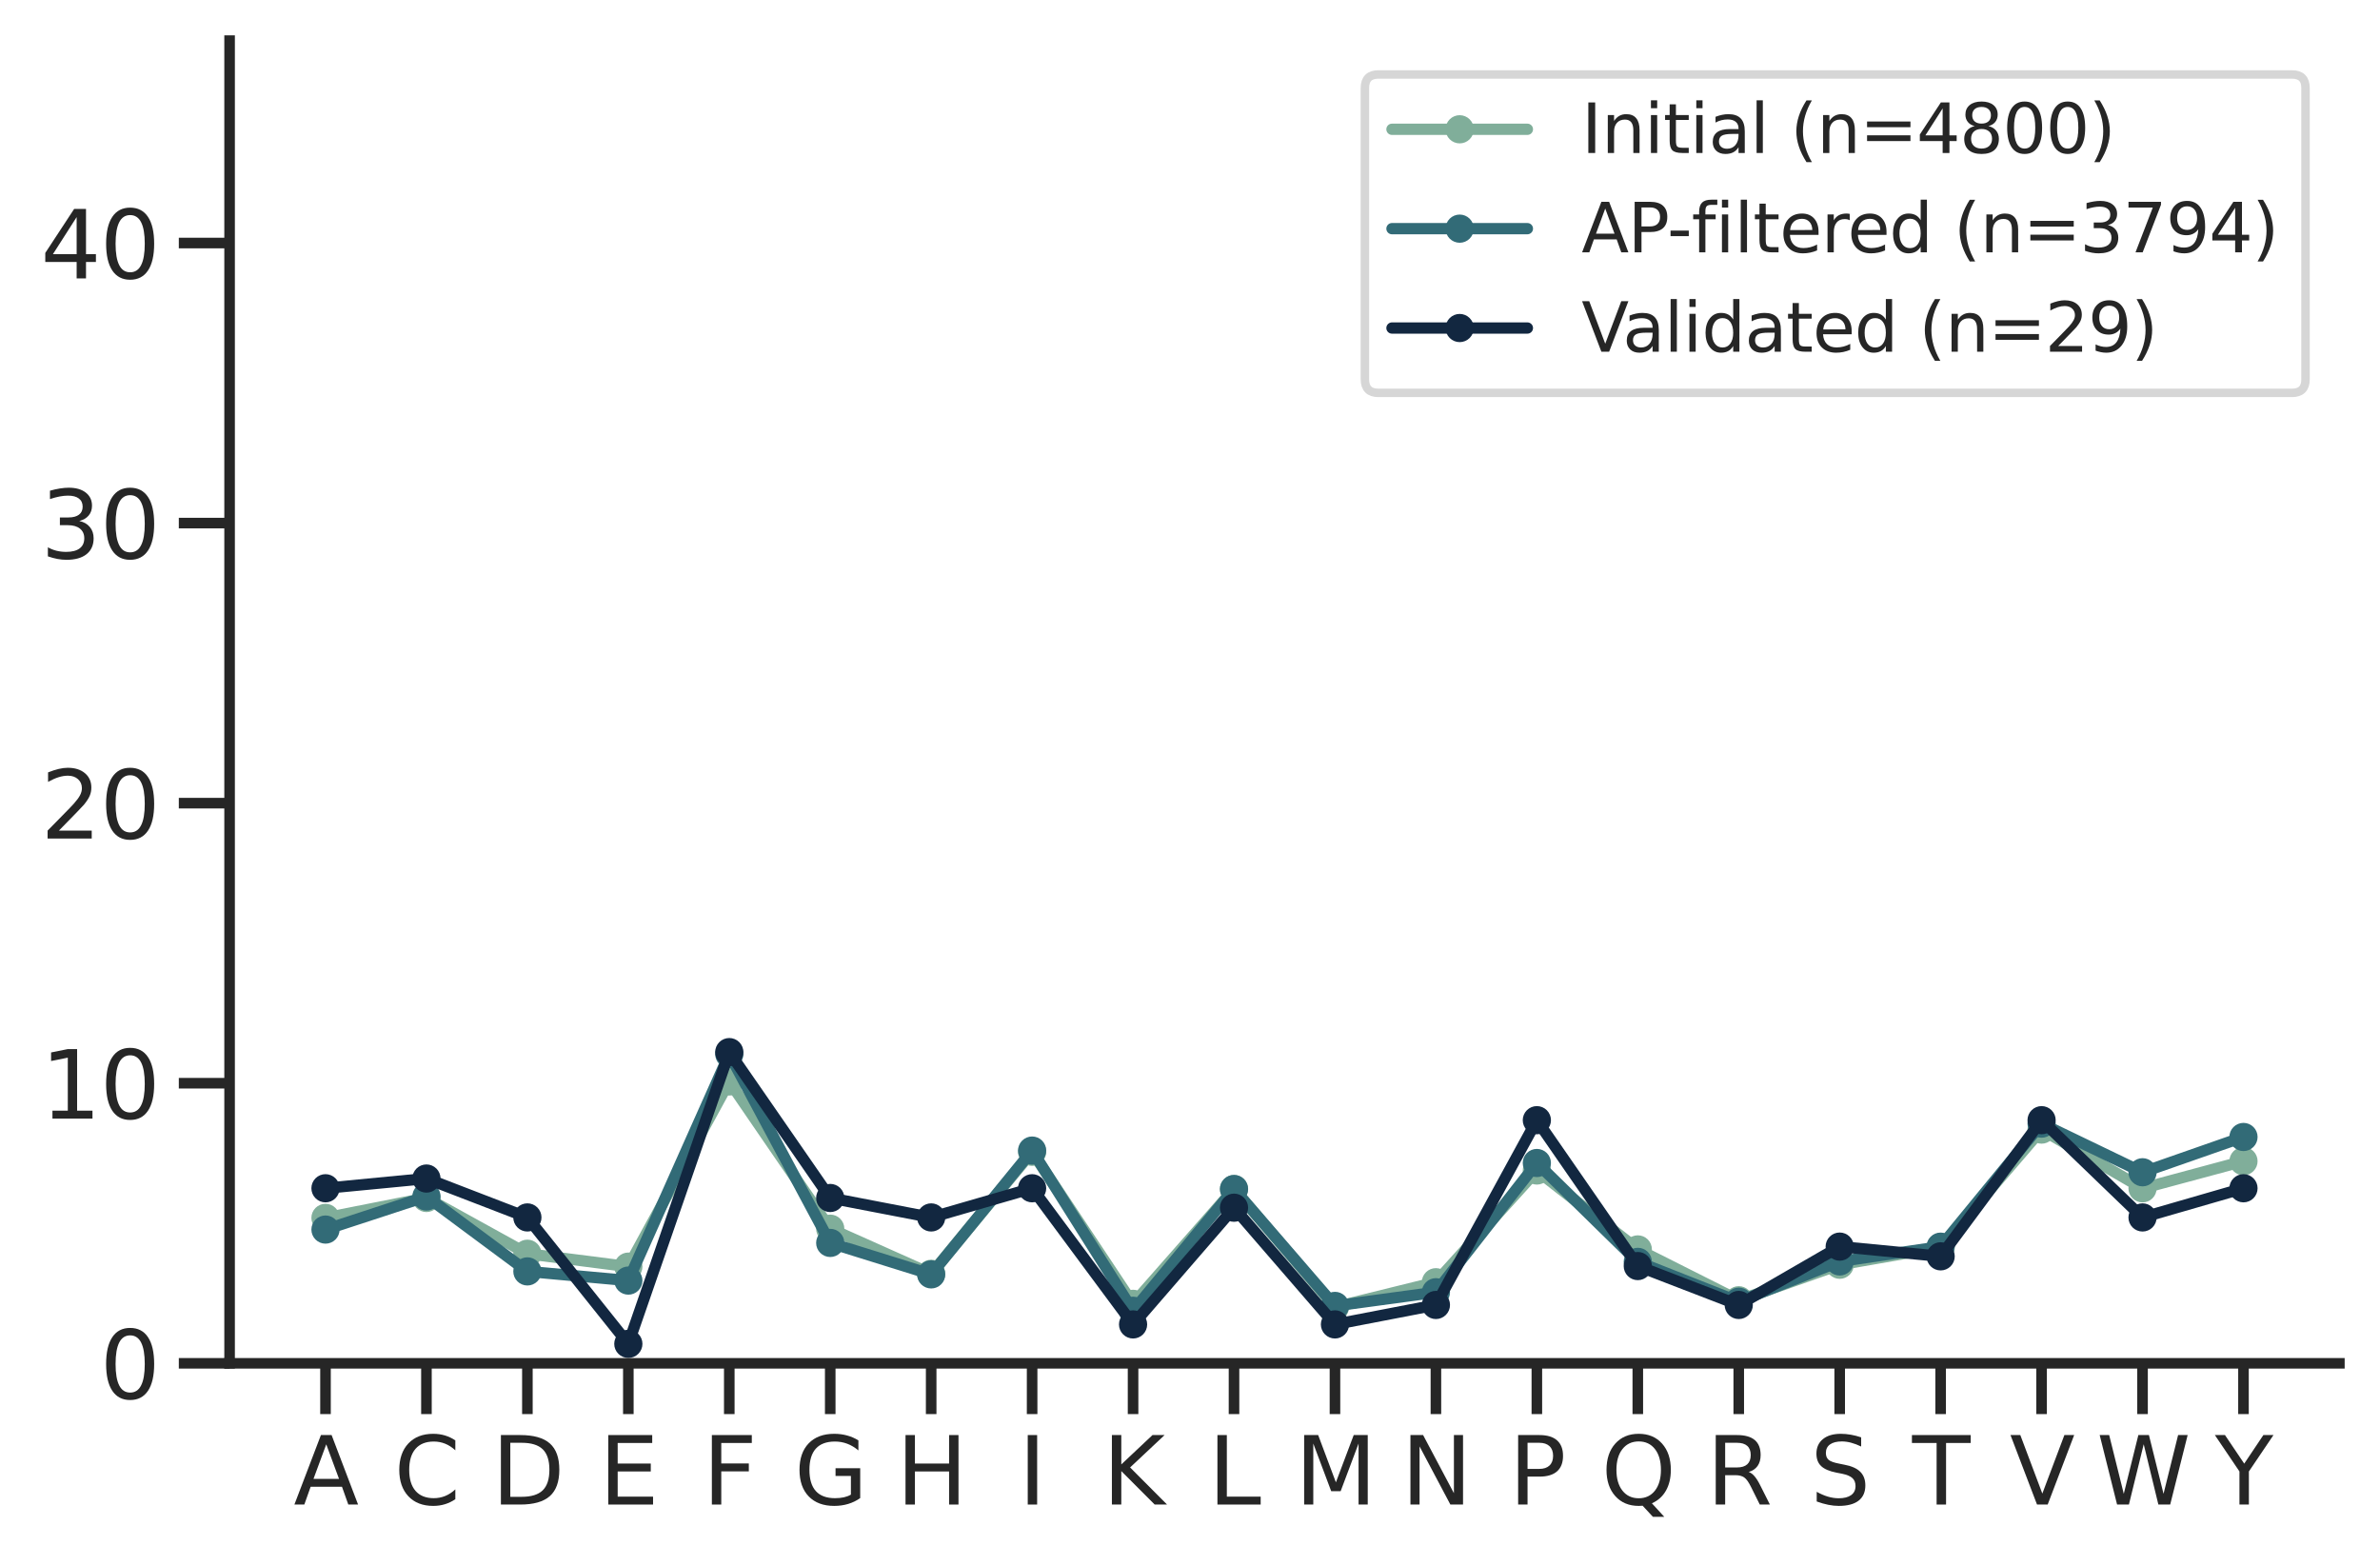<?xml version="1.0" encoding="utf-8" standalone="no"?>
<!DOCTYPE svg PUBLIC "-//W3C//DTD SVG 1.1//EN"
  "http://www.w3.org/Graphics/SVG/1.1/DTD/svg11.dtd">
<svg xmlns:xlink="http://www.w3.org/1999/xlink" width="421.856pt" height="277.329pt" viewBox="0 0 421.856 277.329" xmlns="http://www.w3.org/2000/svg" version="1.1">
 <defs>
  <style type="text/css">*{stroke-linejoin: round; stroke-linecap: butt}</style>
 </defs>
 <g id="figure_1">
  <g id="patch_1">
   <path d="M 0 277.329 
L 421.856 277.329 
L 421.856 0 
L 0 0 
z
" style="fill: #ffffff"/>
  </g>
  <g id="axes_1">
   <g id="patch_2">
    <path d="M 40.696 241.66 
L 414.656 241.66 
L 414.656 7.2 
L 40.696 7.2 
z
" style="fill: #ffffff"/>
   </g>
   <g id="matplotlib.axis_1">
    <g id="xtick_1">
     <g id="line2d_1">
      <defs>
       <path id="m243914f72f" d="M 0 0 
L 0 9 
" style="stroke: #262626; stroke-width: 1.875"/>
      </defs>
      <g>
       <use xlink:href="#m243914f72f" x="57.694" y="241.66" style="fill: #262626; stroke: #262626; stroke-width: 1.875"/>
      </g>
     </g>
     <g id="text_1">
      <!-- A -->
      <g style="fill: #262626" transform="translate(52.051 266.697) scale(0.165 -0.165)">
       <defs>
        <path id="DejaVuSans-41" d="M 2188 4044 
L 1331 1722 
L 3047 1722 
L 2188 4044 
z
M 1831 4666 
L 2547 4666 
L 4325 0 
L 3669 0 
L 3244 1197 
L 1141 1197 
L 716 0 
L 50 0 
L 1831 4666 
z
" transform="scale(0.016)"/>
       </defs>
       <use xlink:href="#DejaVuSans-41"/>
      </g>
     </g>
    </g>
    <g id="xtick_2">
     <g id="line2d_2">
      <g>
       <use xlink:href="#m243914f72f" x="75.587" y="241.66" style="fill: #262626; stroke: #262626; stroke-width: 1.875"/>
      </g>
     </g>
     <g id="text_2">
      <!-- C -->
      <g style="fill: #262626" transform="translate(69.826 266.697) scale(0.165 -0.165)">
       <defs>
        <path id="DejaVuSans-43" d="M 4122 4306 
L 4122 3641 
Q 3803 3938 3442 4084 
Q 3081 4231 2675 4231 
Q 1875 4231 1450 3742 
Q 1025 3253 1025 2328 
Q 1025 1406 1450 917 
Q 1875 428 2675 428 
Q 3081 428 3442 575 
Q 3803 722 4122 1019 
L 4122 359 
Q 3791 134 3420 21 
Q 3050 -91 2638 -91 
Q 1578 -91 968 557 
Q 359 1206 359 2328 
Q 359 3453 968 4101 
Q 1578 4750 2638 4750 
Q 3056 4750 3426 4639 
Q 3797 4528 4122 4306 
z
" transform="scale(0.016)"/>
       </defs>
       <use xlink:href="#DejaVuSans-43"/>
      </g>
     </g>
    </g>
    <g id="xtick_3">
     <g id="line2d_3">
      <g>
       <use xlink:href="#m243914f72f" x="93.48" y="241.66" style="fill: #262626; stroke: #262626; stroke-width: 1.875"/>
      </g>
     </g>
     <g id="text_3">
      <!-- D -->
      <g style="fill: #262626" transform="translate(87.128 266.697) scale(0.165 -0.165)">
       <defs>
        <path id="DejaVuSans-44" d="M 1259 4147 
L 1259 519 
L 2022 519 
Q 2988 519 3436 956 
Q 3884 1394 3884 2338 
Q 3884 3275 3436 3711 
Q 2988 4147 2022 4147 
L 1259 4147 
z
M 628 4666 
L 1925 4666 
Q 3281 4666 3915 4102 
Q 4550 3538 4550 2338 
Q 4550 1131 3912 565 
Q 3275 0 1925 0 
L 628 0 
L 628 4666 
z
" transform="scale(0.016)"/>
       </defs>
       <use xlink:href="#DejaVuSans-44"/>
      </g>
     </g>
    </g>
    <g id="xtick_4">
     <g id="line2d_4">
      <g>
       <use xlink:href="#m243914f72f" x="111.373" y="241.66" style="fill: #262626; stroke: #262626; stroke-width: 1.875"/>
      </g>
     </g>
     <g id="text_4">
      <!-- E -->
      <g style="fill: #262626" transform="translate(106.16 266.697) scale(0.165 -0.165)">
       <defs>
        <path id="DejaVuSans-45" d="M 628 4666 
L 3578 4666 
L 3578 4134 
L 1259 4134 
L 1259 2753 
L 3481 2753 
L 3481 2222 
L 1259 2222 
L 1259 531 
L 3634 531 
L 3634 0 
L 628 0 
L 628 4666 
z
" transform="scale(0.016)"/>
       </defs>
       <use xlink:href="#DejaVuSans-45"/>
      </g>
     </g>
    </g>
    <g id="xtick_5">
     <g id="line2d_5">
      <g>
       <use xlink:href="#m243914f72f" x="129.266" y="241.66" style="fill: #262626; stroke: #262626; stroke-width: 1.875"/>
      </g>
     </g>
     <g id="text_5">
      <!-- F -->
      <g style="fill: #262626" transform="translate(124.521 266.697) scale(0.165 -0.165)">
       <defs>
        <path id="DejaVuSans-46" d="M 628 4666 
L 3309 4666 
L 3309 4134 
L 1259 4134 
L 1259 2759 
L 3109 2759 
L 3109 2228 
L 1259 2228 
L 1259 0 
L 628 0 
L 628 4666 
z
" transform="scale(0.016)"/>
       </defs>
       <use xlink:href="#DejaVuSans-46"/>
      </g>
     </g>
    </g>
    <g id="xtick_6">
     <g id="line2d_6">
      <g>
       <use xlink:href="#m243914f72f" x="147.159" y="241.66" style="fill: #262626; stroke: #262626; stroke-width: 1.875"/>
      </g>
     </g>
     <g id="text_6">
      <!-- G -->
      <g style="fill: #262626" transform="translate(140.766 266.697) scale(0.165 -0.165)">
       <defs>
        <path id="DejaVuSans-47" d="M 3809 666 
L 3809 1919 
L 2778 1919 
L 2778 2438 
L 4434 2438 
L 4434 434 
Q 4069 175 3628 42 
Q 3188 -91 2688 -91 
Q 1594 -91 976 548 
Q 359 1188 359 2328 
Q 359 3472 976 4111 
Q 1594 4750 2688 4750 
Q 3144 4750 3555 4637 
Q 3966 4525 4313 4306 
L 4313 3634 
Q 3963 3931 3569 4081 
Q 3175 4231 2741 4231 
Q 1884 4231 1454 3753 
Q 1025 3275 1025 2328 
Q 1025 1384 1454 906 
Q 1884 428 2741 428 
Q 3075 428 3337 486 
Q 3600 544 3809 666 
z
" transform="scale(0.016)"/>
       </defs>
       <use xlink:href="#DejaVuSans-47"/>
      </g>
     </g>
    </g>
    <g id="xtick_7">
     <g id="line2d_7">
      <g>
       <use xlink:href="#m243914f72f" x="165.051" y="241.66" style="fill: #262626; stroke: #262626; stroke-width: 1.875"/>
      </g>
     </g>
     <g id="text_7">
      <!-- H -->
      <g style="fill: #262626" transform="translate(158.847 266.697) scale(0.165 -0.165)">
       <defs>
        <path id="DejaVuSans-48" d="M 628 4666 
L 1259 4666 
L 1259 2753 
L 3553 2753 
L 3553 4666 
L 4184 4666 
L 4184 0 
L 3553 0 
L 3553 2222 
L 1259 2222 
L 1259 0 
L 628 0 
L 628 4666 
z
" transform="scale(0.016)"/>
       </defs>
       <use xlink:href="#DejaVuSans-48"/>
      </g>
     </g>
    </g>
    <g id="xtick_8">
     <g id="line2d_8">
      <g>
       <use xlink:href="#m243914f72f" x="182.944" y="241.66" style="fill: #262626; stroke: #262626; stroke-width: 1.875"/>
      </g>
     </g>
     <g id="text_8">
      <!-- I -->
      <g style="fill: #262626" transform="translate(180.51 266.697) scale(0.165 -0.165)">
       <defs>
        <path id="DejaVuSans-49" d="M 628 4666 
L 1259 4666 
L 1259 0 
L 628 0 
L 628 4666 
z
" transform="scale(0.016)"/>
       </defs>
       <use xlink:href="#DejaVuSans-49"/>
      </g>
     </g>
    </g>
    <g id="xtick_9">
     <g id="line2d_9">
      <g>
       <use xlink:href="#m243914f72f" x="200.837" y="241.66" style="fill: #262626; stroke: #262626; stroke-width: 1.875"/>
      </g>
     </g>
     <g id="text_9">
      <!-- K -->
      <g style="fill: #262626" transform="translate(195.427 266.697) scale(0.165 -0.165)">
       <defs>
        <path id="DejaVuSans-4b" d="M 628 4666 
L 1259 4666 
L 1259 2694 
L 3353 4666 
L 4166 4666 
L 1850 2491 
L 4331 0 
L 3500 0 
L 1259 2247 
L 1259 0 
L 628 0 
L 628 4666 
z
" transform="scale(0.016)"/>
       </defs>
       <use xlink:href="#DejaVuSans-4b"/>
      </g>
     </g>
    </g>
    <g id="xtick_10">
     <g id="line2d_10">
      <g>
       <use xlink:href="#m243914f72f" x="218.73" y="241.66" style="fill: #262626; stroke: #262626; stroke-width: 1.875"/>
      </g>
     </g>
     <g id="text_10">
      <!-- L -->
      <g style="fill: #262626" transform="translate(214.133 266.697) scale(0.165 -0.165)">
       <defs>
        <path id="DejaVuSans-4c" d="M 628 4666 
L 1259 4666 
L 1259 531 
L 3531 531 
L 3531 0 
L 628 0 
L 628 4666 
z
" transform="scale(0.016)"/>
       </defs>
       <use xlink:href="#DejaVuSans-4c"/>
      </g>
     </g>
    </g>
    <g id="xtick_11">
     <g id="line2d_11">
      <g>
       <use xlink:href="#m243914f72f" x="236.623" y="241.66" style="fill: #262626; stroke: #262626; stroke-width: 1.875"/>
      </g>
     </g>
     <g id="text_11">
      <!-- M -->
      <g style="fill: #262626" transform="translate(229.504 266.697) scale(0.165 -0.165)">
       <defs>
        <path id="DejaVuSans-4d" d="M 628 4666 
L 1569 4666 
L 2759 1491 
L 3956 4666 
L 4897 4666 
L 4897 0 
L 4281 0 
L 4281 4097 
L 3078 897 
L 2444 897 
L 1241 4097 
L 1241 0 
L 628 0 
L 628 4666 
z
" transform="scale(0.016)"/>
       </defs>
       <use xlink:href="#DejaVuSans-4d"/>
      </g>
     </g>
    </g>
    <g id="xtick_12">
     <g id="line2d_12">
      <g>
       <use xlink:href="#m243914f72f" x="254.515" y="241.66" style="fill: #262626; stroke: #262626; stroke-width: 1.875"/>
      </g>
     </g>
     <g id="text_12">
      <!-- N -->
      <g style="fill: #262626" transform="translate(248.343 266.697) scale(0.165 -0.165)">
       <defs>
        <path id="DejaVuSans-4e" d="M 628 4666 
L 1478 4666 
L 3547 763 
L 3547 4666 
L 4159 4666 
L 4159 0 
L 3309 0 
L 1241 3903 
L 1241 0 
L 628 0 
L 628 4666 
z
" transform="scale(0.016)"/>
       </defs>
       <use xlink:href="#DejaVuSans-4e"/>
      </g>
     </g>
    </g>
    <g id="xtick_13">
     <g id="line2d_13">
      <g>
       <use xlink:href="#m243914f72f" x="272.408" y="241.66" style="fill: #262626; stroke: #262626; stroke-width: 1.875"/>
      </g>
     </g>
     <g id="text_13">
      <!-- P -->
      <g style="fill: #262626" transform="translate(267.434 266.697) scale(0.165 -0.165)">
       <defs>
        <path id="DejaVuSans-50" d="M 1259 4147 
L 1259 2394 
L 2053 2394 
Q 2494 2394 2734 2622 
Q 2975 2850 2975 3272 
Q 2975 3691 2734 3919 
Q 2494 4147 2053 4147 
L 1259 4147 
z
M 628 4666 
L 2053 4666 
Q 2838 4666 3239 4311 
Q 3641 3956 3641 3272 
Q 3641 2581 3239 2228 
Q 2838 1875 2053 1875 
L 1259 1875 
L 1259 0 
L 628 0 
L 628 4666 
z
" transform="scale(0.016)"/>
       </defs>
       <use xlink:href="#DejaVuSans-50"/>
      </g>
     </g>
    </g>
    <g id="xtick_14">
     <g id="line2d_14">
      <g>
       <use xlink:href="#m243914f72f" x="290.301" y="241.66" style="fill: #262626; stroke: #262626; stroke-width: 1.875"/>
      </g>
     </g>
     <g id="text_14">
      <!-- Q -->
      <g style="fill: #262626" transform="translate(283.807 266.697) scale(0.165 -0.165)">
       <defs>
        <path id="DejaVuSans-51" d="M 2522 4238 
Q 1834 4238 1429 3725 
Q 1025 3213 1025 2328 
Q 1025 1447 1429 934 
Q 1834 422 2522 422 
Q 3209 422 3611 934 
Q 4013 1447 4013 2328 
Q 4013 3213 3611 3725 
Q 3209 4238 2522 4238 
z
M 3406 84 
L 4238 -825 
L 3475 -825 
L 2784 -78 
Q 2681 -84 2626 -87 
Q 2572 -91 2522 -91 
Q 1538 -91 948 567 
Q 359 1225 359 2328 
Q 359 3434 948 4092 
Q 1538 4750 2522 4750 
Q 3503 4750 4090 4092 
Q 4678 3434 4678 2328 
Q 4678 1516 4351 937 
Q 4025 359 3406 84 
z
" transform="scale(0.016)"/>
       </defs>
       <use xlink:href="#DejaVuSans-51"/>
      </g>
     </g>
    </g>
    <g id="xtick_15">
     <g id="line2d_15">
      <g>
       <use xlink:href="#m243914f72f" x="308.194" y="241.66" style="fill: #262626; stroke: #262626; stroke-width: 1.875"/>
      </g>
     </g>
     <g id="text_15">
      <!-- R -->
      <g style="fill: #262626" transform="translate(302.461 266.697) scale(0.165 -0.165)">
       <defs>
        <path id="DejaVuSans-52" d="M 2841 2188 
Q 3044 2119 3236 1894 
Q 3428 1669 3622 1275 
L 4263 0 
L 3584 0 
L 2988 1197 
Q 2756 1666 2539 1819 
Q 2322 1972 1947 1972 
L 1259 1972 
L 1259 0 
L 628 0 
L 628 4666 
L 2053 4666 
Q 2853 4666 3247 4331 
Q 3641 3997 3641 3322 
Q 3641 2881 3436 2590 
Q 3231 2300 2841 2188 
z
M 1259 4147 
L 1259 2491 
L 2053 2491 
Q 2509 2491 2742 2702 
Q 2975 2913 2975 3322 
Q 2975 3731 2742 3939 
Q 2509 4147 2053 4147 
L 1259 4147 
z
" transform="scale(0.016)"/>
       </defs>
       <use xlink:href="#DejaVuSans-52"/>
      </g>
     </g>
    </g>
    <g id="xtick_16">
     <g id="line2d_16">
      <g>
       <use xlink:href="#m243914f72f" x="326.087" y="241.66" style="fill: #262626; stroke: #262626; stroke-width: 1.875"/>
      </g>
     </g>
     <g id="text_16">
      <!-- S -->
      <g style="fill: #262626" transform="translate(320.849 266.697) scale(0.165 -0.165)">
       <defs>
        <path id="DejaVuSans-53" d="M 3425 4513 
L 3425 3897 
Q 3066 4069 2747 4153 
Q 2428 4238 2131 4238 
Q 1616 4238 1336 4038 
Q 1056 3838 1056 3469 
Q 1056 3159 1242 3001 
Q 1428 2844 1947 2747 
L 2328 2669 
Q 3034 2534 3370 2195 
Q 3706 1856 3706 1288 
Q 3706 609 3251 259 
Q 2797 -91 1919 -91 
Q 1588 -91 1214 -16 
Q 841 59 441 206 
L 441 856 
Q 825 641 1194 531 
Q 1563 422 1919 422 
Q 2459 422 2753 634 
Q 3047 847 3047 1241 
Q 3047 1584 2836 1778 
Q 2625 1972 2144 2069 
L 1759 2144 
Q 1053 2284 737 2584 
Q 422 2884 422 3419 
Q 422 4038 858 4394 
Q 1294 4750 2059 4750 
Q 2388 4750 2728 4690 
Q 3069 4631 3425 4513 
z
" transform="scale(0.016)"/>
       </defs>
       <use xlink:href="#DejaVuSans-53"/>
      </g>
     </g>
    </g>
    <g id="xtick_17">
     <g id="line2d_17">
      <g>
       <use xlink:href="#m243914f72f" x="343.98" y="241.66" style="fill: #262626; stroke: #262626; stroke-width: 1.875"/>
      </g>
     </g>
     <g id="text_17">
      <!-- T -->
      <g style="fill: #262626" transform="translate(338.941 266.697) scale(0.165 -0.165)">
       <defs>
        <path id="DejaVuSans-54" d="M -19 4666 
L 3928 4666 
L 3928 4134 
L 2272 4134 
L 2272 0 
L 1638 0 
L 1638 4134 
L -19 4134 
L -19 4666 
z
" transform="scale(0.016)"/>
       </defs>
       <use xlink:href="#DejaVuSans-54"/>
      </g>
     </g>
    </g>
    <g id="xtick_18">
     <g id="line2d_18">
      <g>
       <use xlink:href="#m243914f72f" x="361.872" y="241.66" style="fill: #262626; stroke: #262626; stroke-width: 1.875"/>
      </g>
     </g>
     <g id="text_18">
      <!-- V -->
      <g style="fill: #262626" transform="translate(356.229 266.697) scale(0.165 -0.165)">
       <defs>
        <path id="DejaVuSans-56" d="M 1831 0 
L 50 4666 
L 709 4666 
L 2188 738 
L 3669 4666 
L 4325 4666 
L 2547 0 
L 1831 0 
z
" transform="scale(0.016)"/>
       </defs>
       <use xlink:href="#DejaVuSans-56"/>
      </g>
     </g>
    </g>
    <g id="xtick_19">
     <g id="line2d_19">
      <g>
       <use xlink:href="#m243914f72f" x="379.765" y="241.66" style="fill: #262626; stroke: #262626; stroke-width: 1.875"/>
      </g>
     </g>
     <g id="text_19">
      <!-- W -->
      <g style="fill: #262626" transform="translate(371.608 266.697) scale(0.165 -0.165)">
       <defs>
        <path id="DejaVuSans-57" d="M 213 4666 
L 850 4666 
L 1831 722 
L 2809 4666 
L 3519 4666 
L 4500 722 
L 5478 4666 
L 6119 4666 
L 4947 0 
L 4153 0 
L 3169 4050 
L 2175 0 
L 1381 0 
L 213 4666 
z
" transform="scale(0.016)"/>
       </defs>
       <use xlink:href="#DejaVuSans-57"/>
      </g>
     </g>
    </g>
    <g id="xtick_20">
     <g id="line2d_20">
      <g>
       <use xlink:href="#m243914f72f" x="397.658" y="241.66" style="fill: #262626; stroke: #262626; stroke-width: 1.875"/>
      </g>
     </g>
     <g id="text_20">
      <!-- Y -->
      <g style="fill: #262626" transform="translate(392.619 266.697) scale(0.165 -0.165)">
       <defs>
        <path id="DejaVuSans-59" d="M -13 4666 
L 666 4666 
L 1959 2747 
L 3244 4666 
L 3922 4666 
L 2272 2222 
L 2272 0 
L 1638 0 
L 1638 2222 
L -13 4666 
z
" transform="scale(0.016)"/>
       </defs>
       <use xlink:href="#DejaVuSans-59"/>
      </g>
     </g>
    </g>
   </g>
   <g id="matplotlib.axis_2">
    <g id="ytick_1">
     <g id="line2d_21">
      <defs>
       <path id="mf9eb78a0b1" d="M 0 0 
L -9 0 
" style="stroke: #262626; stroke-width: 1.875"/>
      </defs>
      <g>
       <use xlink:href="#mf9eb78a0b1" x="40.696" y="241.66" style="fill: #262626; stroke: #262626; stroke-width: 1.875"/>
      </g>
     </g>
     <g id="text_21">
      <!-- 0 -->
      <g style="fill: #262626" transform="translate(17.698 247.929) scale(0.165 -0.165)">
       <defs>
        <path id="DejaVuSans-30" d="M 2034 4250 
Q 1547 4250 1301 3770 
Q 1056 3291 1056 2328 
Q 1056 1369 1301 889 
Q 1547 409 2034 409 
Q 2525 409 2770 889 
Q 3016 1369 3016 2328 
Q 3016 3291 2770 3770 
Q 2525 4250 2034 4250 
z
M 2034 4750 
Q 2819 4750 3233 4129 
Q 3647 3509 3647 2328 
Q 3647 1150 3233 529 
Q 2819 -91 2034 -91 
Q 1250 -91 836 529 
Q 422 1150 422 2328 
Q 422 3509 836 4129 
Q 1250 4750 2034 4750 
z
" transform="scale(0.016)"/>
       </defs>
       <use xlink:href="#DejaVuSans-30"/>
      </g>
     </g>
    </g>
    <g id="ytick_2">
     <g id="line2d_22">
      <g>
       <use xlink:href="#mf9eb78a0b1" x="40.696" y="192.014" style="fill: #262626; stroke: #262626; stroke-width: 1.875"/>
      </g>
     </g>
     <g id="text_22">
      <!-- 10 -->
      <g style="fill: #262626" transform="translate(7.2 198.283) scale(0.165 -0.165)">
       <defs>
        <path id="DejaVuSans-31" d="M 794 531 
L 1825 531 
L 1825 4091 
L 703 3866 
L 703 4441 
L 1819 4666 
L 2450 4666 
L 2450 531 
L 3481 531 
L 3481 0 
L 794 0 
L 794 531 
z
" transform="scale(0.016)"/>
       </defs>
       <use xlink:href="#DejaVuSans-31"/>
       <use xlink:href="#DejaVuSans-30" transform="translate(63.623 0)"/>
      </g>
     </g>
    </g>
    <g id="ytick_3">
     <g id="line2d_23">
      <g>
       <use xlink:href="#mf9eb78a0b1" x="40.696" y="142.369" style="fill: #262626; stroke: #262626; stroke-width: 1.875"/>
      </g>
     </g>
     <g id="text_23">
      <!-- 20 -->
      <g style="fill: #262626" transform="translate(7.2 148.637) scale(0.165 -0.165)">
       <defs>
        <path id="DejaVuSans-32" d="M 1228 531 
L 3431 531 
L 3431 0 
L 469 0 
L 469 531 
Q 828 903 1448 1529 
Q 2069 2156 2228 2338 
Q 2531 2678 2651 2914 
Q 2772 3150 2772 3378 
Q 2772 3750 2511 3984 
Q 2250 4219 1831 4219 
Q 1534 4219 1204 4116 
Q 875 4013 500 3803 
L 500 4441 
Q 881 4594 1212 4672 
Q 1544 4750 1819 4750 
Q 2544 4750 2975 4387 
Q 3406 4025 3406 3419 
Q 3406 3131 3298 2873 
Q 3191 2616 2906 2266 
Q 2828 2175 2409 1742 
Q 1991 1309 1228 531 
z
" transform="scale(0.016)"/>
       </defs>
       <use xlink:href="#DejaVuSans-32"/>
       <use xlink:href="#DejaVuSans-30" transform="translate(63.623 0)"/>
      </g>
     </g>
    </g>
    <g id="ytick_4">
     <g id="line2d_24">
      <g>
       <use xlink:href="#mf9eb78a0b1" x="40.696" y="92.723" style="fill: #262626; stroke: #262626; stroke-width: 1.875"/>
      </g>
     </g>
     <g id="text_24">
      <!-- 30 -->
      <g style="fill: #262626" transform="translate(7.2 98.992) scale(0.165 -0.165)">
       <defs>
        <path id="DejaVuSans-33" d="M 2597 2516 
Q 3050 2419 3304 2112 
Q 3559 1806 3559 1356 
Q 3559 666 3084 287 
Q 2609 -91 1734 -91 
Q 1441 -91 1130 -33 
Q 819 25 488 141 
L 488 750 
Q 750 597 1062 519 
Q 1375 441 1716 441 
Q 2309 441 2620 675 
Q 2931 909 2931 1356 
Q 2931 1769 2642 2001 
Q 2353 2234 1838 2234 
L 1294 2234 
L 1294 2753 
L 1863 2753 
Q 2328 2753 2575 2939 
Q 2822 3125 2822 3475 
Q 2822 3834 2567 4026 
Q 2313 4219 1838 4219 
Q 1578 4219 1281 4162 
Q 984 4106 628 3988 
L 628 4550 
Q 988 4650 1302 4700 
Q 1616 4750 1894 4750 
Q 2613 4750 3031 4423 
Q 3450 4097 3450 3541 
Q 3450 3153 3228 2886 
Q 3006 2619 2597 2516 
z
" transform="scale(0.016)"/>
       </defs>
       <use xlink:href="#DejaVuSans-33"/>
       <use xlink:href="#DejaVuSans-30" transform="translate(63.623 0)"/>
      </g>
     </g>
    </g>
    <g id="ytick_5">
     <g id="line2d_25">
      <g>
       <use xlink:href="#mf9eb78a0b1" x="40.696" y="43.077" style="fill: #262626; stroke: #262626; stroke-width: 1.875"/>
      </g>
     </g>
     <g id="text_25">
      <!-- 40 -->
      <g style="fill: #262626" transform="translate(7.2 49.346) scale(0.165 -0.165)">
       <defs>
        <path id="DejaVuSans-34" d="M 2419 4116 
L 825 1625 
L 2419 1625 
L 2419 4116 
z
M 2253 4666 
L 3047 4666 
L 3047 1625 
L 3713 1625 
L 3713 1100 
L 3047 1100 
L 3047 0 
L 2419 0 
L 2419 1100 
L 313 1100 
L 313 1709 
L 2253 4666 
z
" transform="scale(0.016)"/>
       </defs>
       <use xlink:href="#DejaVuSans-34"/>
       <use xlink:href="#DejaVuSans-30" transform="translate(63.623 0)"/>
      </g>
     </g>
    </g>
   </g>
   <g id="line2d_26">
    <path d="M 57.694 215.883 
L 75.587 212.353 
L 93.48 222.238 
L 111.373 224.523 
L 129.266 191.698 
L 147.159 217.798 
L 165.051 225.792 
L 182.944 204.168 
L 200.837 231.117 
L 218.73 210.774 
L 236.623 231.704 
L 254.515 227.288 
L 272.408 207.483 
L 290.301 221.472 
L 308.194 230.483 
L 326.087 224.188 
L 343.98 221.077 
L 361.872 200.231 
L 379.765 210.642 
L 397.658 205.831 
" clip-path="url(#p9b496fa47e)" style="fill: none; stroke: #80ae9a; stroke-width: 2; stroke-linecap: round"/>
    <defs>
     <path id="mb2335065a6" d="M 0 2 
C 0.53 2 1.039 1.789 1.414 1.414 
C 1.789 1.039 2 0.53 2 0 
C 2 -0.53 1.789 -1.039 1.414 -1.414 
C 1.039 -1.789 0.53 -2 0 -2 
C -0.53 -2 -1.039 -1.789 -1.414 -1.414 
C -1.789 -1.039 -2 -0.53 -2 0 
C -2 0.53 -1.789 1.039 -1.414 1.414 
C -1.039 1.789 -0.53 2 0 2 
z
" style="stroke: #80ae9a"/>
    </defs>
    <g clip-path="url(#p9b496fa47e)">
     <use xlink:href="#mb2335065a6" x="57.694" y="215.883" style="fill: #80ae9a; stroke: #80ae9a"/>
     <use xlink:href="#mb2335065a6" x="75.587" y="212.353" style="fill: #80ae9a; stroke: #80ae9a"/>
     <use xlink:href="#mb2335065a6" x="93.48" y="222.238" style="fill: #80ae9a; stroke: #80ae9a"/>
     <use xlink:href="#mb2335065a6" x="111.373" y="224.523" style="fill: #80ae9a; stroke: #80ae9a"/>
     <use xlink:href="#mb2335065a6" x="129.266" y="191.698" style="fill: #80ae9a; stroke: #80ae9a"/>
     <use xlink:href="#mb2335065a6" x="147.159" y="217.798" style="fill: #80ae9a; stroke: #80ae9a"/>
     <use xlink:href="#mb2335065a6" x="165.051" y="225.792" style="fill: #80ae9a; stroke: #80ae9a"/>
     <use xlink:href="#mb2335065a6" x="182.944" y="204.168" style="fill: #80ae9a; stroke: #80ae9a"/>
     <use xlink:href="#mb2335065a6" x="200.837" y="231.117" style="fill: #80ae9a; stroke: #80ae9a"/>
     <use xlink:href="#mb2335065a6" x="218.73" y="210.774" style="fill: #80ae9a; stroke: #80ae9a"/>
     <use xlink:href="#mb2335065a6" x="236.623" y="231.704" style="fill: #80ae9a; stroke: #80ae9a"/>
     <use xlink:href="#mb2335065a6" x="254.515" y="227.288" style="fill: #80ae9a; stroke: #80ae9a"/>
     <use xlink:href="#mb2335065a6" x="272.408" y="207.483" style="fill: #80ae9a; stroke: #80ae9a"/>
     <use xlink:href="#mb2335065a6" x="290.301" y="221.472" style="fill: #80ae9a; stroke: #80ae9a"/>
     <use xlink:href="#mb2335065a6" x="308.194" y="230.483" style="fill: #80ae9a; stroke: #80ae9a"/>
     <use xlink:href="#mb2335065a6" x="326.087" y="224.188" style="fill: #80ae9a; stroke: #80ae9a"/>
     <use xlink:href="#mb2335065a6" x="343.98" y="221.077" style="fill: #80ae9a; stroke: #80ae9a"/>
     <use xlink:href="#mb2335065a6" x="361.872" y="200.231" style="fill: #80ae9a; stroke: #80ae9a"/>
     <use xlink:href="#mb2335065a6" x="379.765" y="210.642" style="fill: #80ae9a; stroke: #80ae9a"/>
     <use xlink:href="#mb2335065a6" x="397.658" y="205.831" style="fill: #80ae9a; stroke: #80ae9a"/>
    </g>
   </g>
   <g id="line2d_27">
    <path d="M 57.694 217.953 
L 75.587 212.091 
L 93.48 225.368 
L 111.373 226.996 
L 129.266 186.846 
L 147.159 220.319 
L 165.051 225.896 
L 182.944 203.952 
L 200.837 232.346 
L 218.73 210.764 
L 236.623 231.487 
L 254.515 229.061 
L 272.408 206.153 
L 290.301 223.68 
L 308.194 230.733 
L 326.087 223.605 
L 343.98 220.982 
L 361.872 199.175 
L 379.765 207.795 
L 397.658 201.541 
" clip-path="url(#p9b496fa47e)" style="fill: none; stroke: #326b77; stroke-width: 2; stroke-linecap: round"/>
    <defs>
     <path id="m81e0f2ef83" d="M 0 2 
C 0.53 2 1.039 1.789 1.414 1.414 
C 1.789 1.039 2 0.53 2 0 
C 2 -0.53 1.789 -1.039 1.414 -1.414 
C 1.039 -1.789 0.53 -2 0 -2 
C -0.53 -2 -1.039 -1.789 -1.414 -1.414 
C -1.789 -1.039 -2 -0.53 -2 0 
C -2 0.53 -1.789 1.039 -1.414 1.414 
C -1.039 1.789 -0.53 2 0 2 
z
" style="stroke: #326b77"/>
    </defs>
    <g clip-path="url(#p9b496fa47e)">
     <use xlink:href="#m81e0f2ef83" x="57.694" y="217.953" style="fill: #326b77; stroke: #326b77"/>
     <use xlink:href="#m81e0f2ef83" x="75.587" y="212.091" style="fill: #326b77; stroke: #326b77"/>
     <use xlink:href="#m81e0f2ef83" x="93.48" y="225.368" style="fill: #326b77; stroke: #326b77"/>
     <use xlink:href="#m81e0f2ef83" x="111.373" y="226.996" style="fill: #326b77; stroke: #326b77"/>
     <use xlink:href="#m81e0f2ef83" x="129.266" y="186.846" style="fill: #326b77; stroke: #326b77"/>
     <use xlink:href="#m81e0f2ef83" x="147.159" y="220.319" style="fill: #326b77; stroke: #326b77"/>
     <use xlink:href="#m81e0f2ef83" x="165.051" y="225.896" style="fill: #326b77; stroke: #326b77"/>
     <use xlink:href="#m81e0f2ef83" x="182.944" y="203.952" style="fill: #326b77; stroke: #326b77"/>
     <use xlink:href="#m81e0f2ef83" x="200.837" y="232.346" style="fill: #326b77; stroke: #326b77"/>
     <use xlink:href="#m81e0f2ef83" x="218.73" y="210.764" style="fill: #326b77; stroke: #326b77"/>
     <use xlink:href="#m81e0f2ef83" x="236.623" y="231.487" style="fill: #326b77; stroke: #326b77"/>
     <use xlink:href="#m81e0f2ef83" x="254.515" y="229.061" style="fill: #326b77; stroke: #326b77"/>
     <use xlink:href="#m81e0f2ef83" x="272.408" y="206.153" style="fill: #326b77; stroke: #326b77"/>
     <use xlink:href="#m81e0f2ef83" x="290.301" y="223.68" style="fill: #326b77; stroke: #326b77"/>
     <use xlink:href="#m81e0f2ef83" x="308.194" y="230.733" style="fill: #326b77; stroke: #326b77"/>
     <use xlink:href="#m81e0f2ef83" x="326.087" y="223.605" style="fill: #326b77; stroke: #326b77"/>
     <use xlink:href="#m81e0f2ef83" x="343.98" y="220.982" style="fill: #326b77; stroke: #326b77"/>
     <use xlink:href="#m81e0f2ef83" x="361.872" y="199.175" style="fill: #326b77; stroke: #326b77"/>
     <use xlink:href="#m81e0f2ef83" x="379.765" y="207.795" style="fill: #326b77; stroke: #326b77"/>
     <use xlink:href="#m81e0f2ef83" x="397.658" y="201.541" style="fill: #326b77; stroke: #326b77"/>
    </g>
   </g>
   <g id="line2d_28">
    <path d="M 57.694 210.631 
L 75.587 208.908 
L 93.48 215.803 
L 111.373 238.212 
L 129.266 186.498 
L 147.159 212.355 
L 165.051 215.803 
L 182.944 210.631 
L 200.837 234.765 
L 218.73 214.079 
L 236.623 234.765 
L 254.515 231.317 
L 272.408 198.565 
L 290.301 224.422 
L 308.194 231.317 
L 326.087 220.974 
L 343.98 222.698 
L 361.872 198.565 
L 379.765 215.803 
L 397.658 210.631 
" clip-path="url(#p9b496fa47e)" style="fill: none; stroke: #122740; stroke-width: 2; stroke-linecap: round"/>
    <defs>
     <path id="me1c5f1ab3b" d="M 0 2 
C 0.53 2 1.039 1.789 1.414 1.414 
C 1.789 1.039 2 0.53 2 0 
C 2 -0.53 1.789 -1.039 1.414 -1.414 
C 1.039 -1.789 0.53 -2 0 -2 
C -0.53 -2 -1.039 -1.789 -1.414 -1.414 
C -1.789 -1.039 -2 -0.53 -2 0 
C -2 0.53 -1.789 1.039 -1.414 1.414 
C -1.039 1.789 -0.53 2 0 2 
z
" style="stroke: #122740"/>
    </defs>
    <g clip-path="url(#p9b496fa47e)">
     <use xlink:href="#me1c5f1ab3b" x="57.694" y="210.631" style="fill: #122740; stroke: #122740"/>
     <use xlink:href="#me1c5f1ab3b" x="75.587" y="208.908" style="fill: #122740; stroke: #122740"/>
     <use xlink:href="#me1c5f1ab3b" x="93.48" y="215.803" style="fill: #122740; stroke: #122740"/>
     <use xlink:href="#me1c5f1ab3b" x="111.373" y="238.212" style="fill: #122740; stroke: #122740"/>
     <use xlink:href="#me1c5f1ab3b" x="129.266" y="186.498" style="fill: #122740; stroke: #122740"/>
     <use xlink:href="#me1c5f1ab3b" x="147.159" y="212.355" style="fill: #122740; stroke: #122740"/>
     <use xlink:href="#me1c5f1ab3b" x="165.051" y="215.803" style="fill: #122740; stroke: #122740"/>
     <use xlink:href="#me1c5f1ab3b" x="182.944" y="210.631" style="fill: #122740; stroke: #122740"/>
     <use xlink:href="#me1c5f1ab3b" x="200.837" y="234.765" style="fill: #122740; stroke: #122740"/>
     <use xlink:href="#me1c5f1ab3b" x="218.73" y="214.079" style="fill: #122740; stroke: #122740"/>
     <use xlink:href="#me1c5f1ab3b" x="236.623" y="234.765" style="fill: #122740; stroke: #122740"/>
     <use xlink:href="#me1c5f1ab3b" x="254.515" y="231.317" style="fill: #122740; stroke: #122740"/>
     <use xlink:href="#me1c5f1ab3b" x="272.408" y="198.565" style="fill: #122740; stroke: #122740"/>
     <use xlink:href="#me1c5f1ab3b" x="290.301" y="224.422" style="fill: #122740; stroke: #122740"/>
     <use xlink:href="#me1c5f1ab3b" x="308.194" y="231.317" style="fill: #122740; stroke: #122740"/>
     <use xlink:href="#me1c5f1ab3b" x="326.087" y="220.974" style="fill: #122740; stroke: #122740"/>
     <use xlink:href="#me1c5f1ab3b" x="343.98" y="222.698" style="fill: #122740; stroke: #122740"/>
     <use xlink:href="#me1c5f1ab3b" x="361.872" y="198.565" style="fill: #122740; stroke: #122740"/>
     <use xlink:href="#me1c5f1ab3b" x="379.765" y="215.803" style="fill: #122740; stroke: #122740"/>
     <use xlink:href="#me1c5f1ab3b" x="397.658" y="210.631" style="fill: #122740; stroke: #122740"/>
    </g>
   </g>
   <g id="patch_3">
    <path d="M 40.696 241.66 
L 40.696 7.2 
" style="fill: none; stroke: #262626; stroke-width: 1.875; stroke-linejoin: miter; stroke-linecap: square"/>
   </g>
   <g id="patch_4">
    <path d="M 40.696 241.66 
L 414.656 241.66 
" style="fill: none; stroke: #262626; stroke-width: 1.875; stroke-linejoin: miter; stroke-linecap: square"/>
   </g>
   <g id="legend_1">
    <g id="patch_5">
     <path d="M 244.329 69.641 
L 406.256 69.641 
Q 408.656 69.641 408.656 67.241 
L 408.656 15.6 
Q 408.656 13.2 406.256 13.2 
L 244.329 13.2 
Q 241.929 13.2 241.929 15.6 
L 241.929 67.241 
Q 241.929 69.641 244.329 69.641 
z
" style="fill: #ffffff; opacity: 0.8; stroke: #cccccc; stroke-width: 1.5; stroke-linejoin: miter"/>
    </g>
    <g id="line2d_29">
     <path d="M 246.729 22.918 
L 258.729 22.918 
L 270.729 22.918 
" style="fill: none; stroke: #80ae9a; stroke-width: 2; stroke-linecap: round"/>
     <g>
      <use xlink:href="#mb2335065a6" x="258.729" y="22.918" style="fill: #80ae9a; stroke: #80ae9a"/>
     </g>
    </g>
    <g id="text_26">
     <!-- Initial (n=4800) -->
     <g style="fill: #262626" transform="translate(280.329 27.118) scale(0.12 -0.12)">
      <defs>
       <path id="DejaVuSans-6e" d="M 3513 2113 
L 3513 0 
L 2938 0 
L 2938 2094 
Q 2938 2591 2744 2837 
Q 2550 3084 2163 3084 
Q 1697 3084 1428 2787 
Q 1159 2491 1159 1978 
L 1159 0 
L 581 0 
L 581 3500 
L 1159 3500 
L 1159 2956 
Q 1366 3272 1645 3428 
Q 1925 3584 2291 3584 
Q 2894 3584 3203 3211 
Q 3513 2838 3513 2113 
z
" transform="scale(0.016)"/>
       <path id="DejaVuSans-69" d="M 603 3500 
L 1178 3500 
L 1178 0 
L 603 0 
L 603 3500 
z
M 603 4863 
L 1178 4863 
L 1178 4134 
L 603 4134 
L 603 4863 
z
" transform="scale(0.016)"/>
       <path id="DejaVuSans-74" d="M 1172 4494 
L 1172 3500 
L 2356 3500 
L 2356 3053 
L 1172 3053 
L 1172 1153 
Q 1172 725 1289 603 
Q 1406 481 1766 481 
L 2356 481 
L 2356 0 
L 1766 0 
Q 1100 0 847 248 
Q 594 497 594 1153 
L 594 3053 
L 172 3053 
L 172 3500 
L 594 3500 
L 594 4494 
L 1172 4494 
z
" transform="scale(0.016)"/>
       <path id="DejaVuSans-61" d="M 2194 1759 
Q 1497 1759 1228 1600 
Q 959 1441 959 1056 
Q 959 750 1161 570 
Q 1363 391 1709 391 
Q 2188 391 2477 730 
Q 2766 1069 2766 1631 
L 2766 1759 
L 2194 1759 
z
M 3341 1997 
L 3341 0 
L 2766 0 
L 2766 531 
Q 2569 213 2275 61 
Q 1981 -91 1556 -91 
Q 1019 -91 701 211 
Q 384 513 384 1019 
Q 384 1609 779 1909 
Q 1175 2209 1959 2209 
L 2766 2209 
L 2766 2266 
Q 2766 2663 2505 2880 
Q 2244 3097 1772 3097 
Q 1472 3097 1187 3025 
Q 903 2953 641 2809 
L 641 3341 
Q 956 3463 1253 3523 
Q 1550 3584 1831 3584 
Q 2591 3584 2966 3190 
Q 3341 2797 3341 1997 
z
" transform="scale(0.016)"/>
       <path id="DejaVuSans-6c" d="M 603 4863 
L 1178 4863 
L 1178 0 
L 603 0 
L 603 4863 
z
" transform="scale(0.016)"/>
       <path id="DejaVuSans-20" transform="scale(0.016)"/>
       <path id="DejaVuSans-28" d="M 1984 4856 
Q 1566 4138 1362 3434 
Q 1159 2731 1159 2009 
Q 1159 1288 1364 580 
Q 1569 -128 1984 -844 
L 1484 -844 
Q 1016 -109 783 600 
Q 550 1309 550 2009 
Q 550 2706 781 3412 
Q 1013 4119 1484 4856 
L 1984 4856 
z
" transform="scale(0.016)"/>
       <path id="DejaVuSans-3d" d="M 678 2906 
L 4684 2906 
L 4684 2381 
L 678 2381 
L 678 2906 
z
M 678 1631 
L 4684 1631 
L 4684 1100 
L 678 1100 
L 678 1631 
z
" transform="scale(0.016)"/>
       <path id="DejaVuSans-38" d="M 2034 2216 
Q 1584 2216 1326 1975 
Q 1069 1734 1069 1313 
Q 1069 891 1326 650 
Q 1584 409 2034 409 
Q 2484 409 2743 651 
Q 3003 894 3003 1313 
Q 3003 1734 2745 1975 
Q 2488 2216 2034 2216 
z
M 1403 2484 
Q 997 2584 770 2862 
Q 544 3141 544 3541 
Q 544 4100 942 4425 
Q 1341 4750 2034 4750 
Q 2731 4750 3128 4425 
Q 3525 4100 3525 3541 
Q 3525 3141 3298 2862 
Q 3072 2584 2669 2484 
Q 3125 2378 3379 2068 
Q 3634 1759 3634 1313 
Q 3634 634 3220 271 
Q 2806 -91 2034 -91 
Q 1263 -91 848 271 
Q 434 634 434 1313 
Q 434 1759 690 2068 
Q 947 2378 1403 2484 
z
M 1172 3481 
Q 1172 3119 1398 2916 
Q 1625 2713 2034 2713 
Q 2441 2713 2670 2916 
Q 2900 3119 2900 3481 
Q 2900 3844 2670 4047 
Q 2441 4250 2034 4250 
Q 1625 4250 1398 4047 
Q 1172 3844 1172 3481 
z
" transform="scale(0.016)"/>
       <path id="DejaVuSans-29" d="M 513 4856 
L 1013 4856 
Q 1481 4119 1714 3412 
Q 1947 2706 1947 2009 
Q 1947 1309 1714 600 
Q 1481 -109 1013 -844 
L 513 -844 
Q 928 -128 1133 580 
Q 1338 1288 1338 2009 
Q 1338 2731 1133 3434 
Q 928 4138 513 4856 
z
" transform="scale(0.016)"/>
      </defs>
      <use xlink:href="#DejaVuSans-49"/>
      <use xlink:href="#DejaVuSans-6e" transform="translate(29.492 0)"/>
      <use xlink:href="#DejaVuSans-69" transform="translate(92.871 0)"/>
      <use xlink:href="#DejaVuSans-74" transform="translate(120.654 0)"/>
      <use xlink:href="#DejaVuSans-69" transform="translate(159.863 0)"/>
      <use xlink:href="#DejaVuSans-61" transform="translate(187.646 0)"/>
      <use xlink:href="#DejaVuSans-6c" transform="translate(248.926 0)"/>
      <use xlink:href="#DejaVuSans-20" transform="translate(276.709 0)"/>
      <use xlink:href="#DejaVuSans-28" transform="translate(308.496 0)"/>
      <use xlink:href="#DejaVuSans-6e" transform="translate(347.51 0)"/>
      <use xlink:href="#DejaVuSans-3d" transform="translate(410.889 0)"/>
      <use xlink:href="#DejaVuSans-34" transform="translate(494.678 0)"/>
      <use xlink:href="#DejaVuSans-38" transform="translate(558.301 0)"/>
      <use xlink:href="#DejaVuSans-30" transform="translate(621.924 0)"/>
      <use xlink:href="#DejaVuSans-30" transform="translate(685.547 0)"/>
      <use xlink:href="#DejaVuSans-29" transform="translate(749.17 0)"/>
     </g>
    </g>
    <g id="line2d_30">
     <path d="M 246.729 40.532 
L 258.729 40.532 
L 270.729 40.532 
" style="fill: none; stroke: #326b77; stroke-width: 2; stroke-linecap: round"/>
     <g>
      <use xlink:href="#m81e0f2ef83" x="258.729" y="40.532" style="fill: #326b77; stroke: #326b77"/>
     </g>
    </g>
    <g id="text_27">
     <!-- AP-filtered (n=3794) -->
     <g style="fill: #262626" transform="translate(280.329 44.732) scale(0.12 -0.12)">
      <defs>
       <path id="DejaVuSans-2d" d="M 313 2009 
L 1997 2009 
L 1997 1497 
L 313 1497 
L 313 2009 
z
" transform="scale(0.016)"/>
       <path id="DejaVuSans-66" d="M 2375 4863 
L 2375 4384 
L 1825 4384 
Q 1516 4384 1395 4259 
Q 1275 4134 1275 3809 
L 1275 3500 
L 2222 3500 
L 2222 3053 
L 1275 3053 
L 1275 0 
L 697 0 
L 697 3053 
L 147 3053 
L 147 3500 
L 697 3500 
L 697 3744 
Q 697 4328 969 4595 
Q 1241 4863 1831 4863 
L 2375 4863 
z
" transform="scale(0.016)"/>
       <path id="DejaVuSans-65" d="M 3597 1894 
L 3597 1613 
L 953 1613 
Q 991 1019 1311 708 
Q 1631 397 2203 397 
Q 2534 397 2845 478 
Q 3156 559 3463 722 
L 3463 178 
Q 3153 47 2828 -22 
Q 2503 -91 2169 -91 
Q 1331 -91 842 396 
Q 353 884 353 1716 
Q 353 2575 817 3079 
Q 1281 3584 2069 3584 
Q 2775 3584 3186 3129 
Q 3597 2675 3597 1894 
z
M 3022 2063 
Q 3016 2534 2758 2815 
Q 2500 3097 2075 3097 
Q 1594 3097 1305 2825 
Q 1016 2553 972 2059 
L 3022 2063 
z
" transform="scale(0.016)"/>
       <path id="DejaVuSans-72" d="M 2631 2963 
Q 2534 3019 2420 3045 
Q 2306 3072 2169 3072 
Q 1681 3072 1420 2755 
Q 1159 2438 1159 1844 
L 1159 0 
L 581 0 
L 581 3500 
L 1159 3500 
L 1159 2956 
Q 1341 3275 1631 3429 
Q 1922 3584 2338 3584 
Q 2397 3584 2469 3576 
Q 2541 3569 2628 3553 
L 2631 2963 
z
" transform="scale(0.016)"/>
       <path id="DejaVuSans-64" d="M 2906 2969 
L 2906 4863 
L 3481 4863 
L 3481 0 
L 2906 0 
L 2906 525 
Q 2725 213 2448 61 
Q 2172 -91 1784 -91 
Q 1150 -91 751 415 
Q 353 922 353 1747 
Q 353 2572 751 3078 
Q 1150 3584 1784 3584 
Q 2172 3584 2448 3432 
Q 2725 3281 2906 2969 
z
M 947 1747 
Q 947 1113 1208 752 
Q 1469 391 1925 391 
Q 2381 391 2643 752 
Q 2906 1113 2906 1747 
Q 2906 2381 2643 2742 
Q 2381 3103 1925 3103 
Q 1469 3103 1208 2742 
Q 947 2381 947 1747 
z
" transform="scale(0.016)"/>
       <path id="DejaVuSans-37" d="M 525 4666 
L 3525 4666 
L 3525 4397 
L 1831 0 
L 1172 0 
L 2766 4134 
L 525 4134 
L 525 4666 
z
" transform="scale(0.016)"/>
       <path id="DejaVuSans-39" d="M 703 97 
L 703 672 
Q 941 559 1184 500 
Q 1428 441 1663 441 
Q 2288 441 2617 861 
Q 2947 1281 2994 2138 
Q 2813 1869 2534 1725 
Q 2256 1581 1919 1581 
Q 1219 1581 811 2004 
Q 403 2428 403 3163 
Q 403 3881 828 4315 
Q 1253 4750 1959 4750 
Q 2769 4750 3195 4129 
Q 3622 3509 3622 2328 
Q 3622 1225 3098 567 
Q 2575 -91 1691 -91 
Q 1453 -91 1209 -44 
Q 966 3 703 97 
z
M 1959 2075 
Q 2384 2075 2632 2365 
Q 2881 2656 2881 3163 
Q 2881 3666 2632 3958 
Q 2384 4250 1959 4250 
Q 1534 4250 1286 3958 
Q 1038 3666 1038 3163 
Q 1038 2656 1286 2365 
Q 1534 2075 1959 2075 
z
" transform="scale(0.016)"/>
      </defs>
      <use xlink:href="#DejaVuSans-41"/>
      <use xlink:href="#DejaVuSans-50" transform="translate(68.408 0)"/>
      <use xlink:href="#DejaVuSans-2d" transform="translate(126.461 0)"/>
      <use xlink:href="#DejaVuSans-66" transform="translate(162.545 0)"/>
      <use xlink:href="#DejaVuSans-69" transform="translate(197.75 0)"/>
      <use xlink:href="#DejaVuSans-6c" transform="translate(225.533 0)"/>
      <use xlink:href="#DejaVuSans-74" transform="translate(253.316 0)"/>
      <use xlink:href="#DejaVuSans-65" transform="translate(292.525 0)"/>
      <use xlink:href="#DejaVuSans-72" transform="translate(354.049 0)"/>
      <use xlink:href="#DejaVuSans-65" transform="translate(392.912 0)"/>
      <use xlink:href="#DejaVuSans-64" transform="translate(454.436 0)"/>
      <use xlink:href="#DejaVuSans-20" transform="translate(517.912 0)"/>
      <use xlink:href="#DejaVuSans-28" transform="translate(549.699 0)"/>
      <use xlink:href="#DejaVuSans-6e" transform="translate(588.713 0)"/>
      <use xlink:href="#DejaVuSans-3d" transform="translate(652.092 0)"/>
      <use xlink:href="#DejaVuSans-33" transform="translate(735.881 0)"/>
      <use xlink:href="#DejaVuSans-37" transform="translate(799.504 0)"/>
      <use xlink:href="#DejaVuSans-39" transform="translate(863.127 0)"/>
      <use xlink:href="#DejaVuSans-34" transform="translate(926.75 0)"/>
      <use xlink:href="#DejaVuSans-29" transform="translate(990.373 0)"/>
     </g>
    </g>
    <g id="line2d_31">
     <path d="M 246.729 58.146 
L 258.729 58.146 
L 270.729 58.146 
" style="fill: none; stroke: #122740; stroke-width: 2; stroke-linecap: round"/>
     <g>
      <use xlink:href="#me1c5f1ab3b" x="258.729" y="58.146" style="fill: #122740; stroke: #122740"/>
     </g>
    </g>
    <g id="text_28">
     <!-- Validated (n=29) -->
     <g style="fill: #262626" transform="translate(280.329 62.346) scale(0.12 -0.12)">
      <use xlink:href="#DejaVuSans-56"/>
      <use xlink:href="#DejaVuSans-61" transform="translate(60.658 0)"/>
      <use xlink:href="#DejaVuSans-6c" transform="translate(121.938 0)"/>
      <use xlink:href="#DejaVuSans-69" transform="translate(149.721 0)"/>
      <use xlink:href="#DejaVuSans-64" transform="translate(177.504 0)"/>
      <use xlink:href="#DejaVuSans-61" transform="translate(240.98 0)"/>
      <use xlink:href="#DejaVuSans-74" transform="translate(302.26 0)"/>
      <use xlink:href="#DejaVuSans-65" transform="translate(341.469 0)"/>
      <use xlink:href="#DejaVuSans-64" transform="translate(402.992 0)"/>
      <use xlink:href="#DejaVuSans-20" transform="translate(466.469 0)"/>
      <use xlink:href="#DejaVuSans-28" transform="translate(498.256 0)"/>
      <use xlink:href="#DejaVuSans-6e" transform="translate(537.27 0)"/>
      <use xlink:href="#DejaVuSans-3d" transform="translate(600.648 0)"/>
      <use xlink:href="#DejaVuSans-32" transform="translate(684.438 0)"/>
      <use xlink:href="#DejaVuSans-39" transform="translate(748.061 0)"/>
      <use xlink:href="#DejaVuSans-29" transform="translate(811.684 0)"/>
     </g>
    </g>
   </g>
  </g>
 </g>
 <defs>
  <clipPath id="p9b496fa47e">
   <rect x="40.696" y="7.2" width="373.96" height="234.46"/>
  </clipPath>
 </defs>
</svg>
